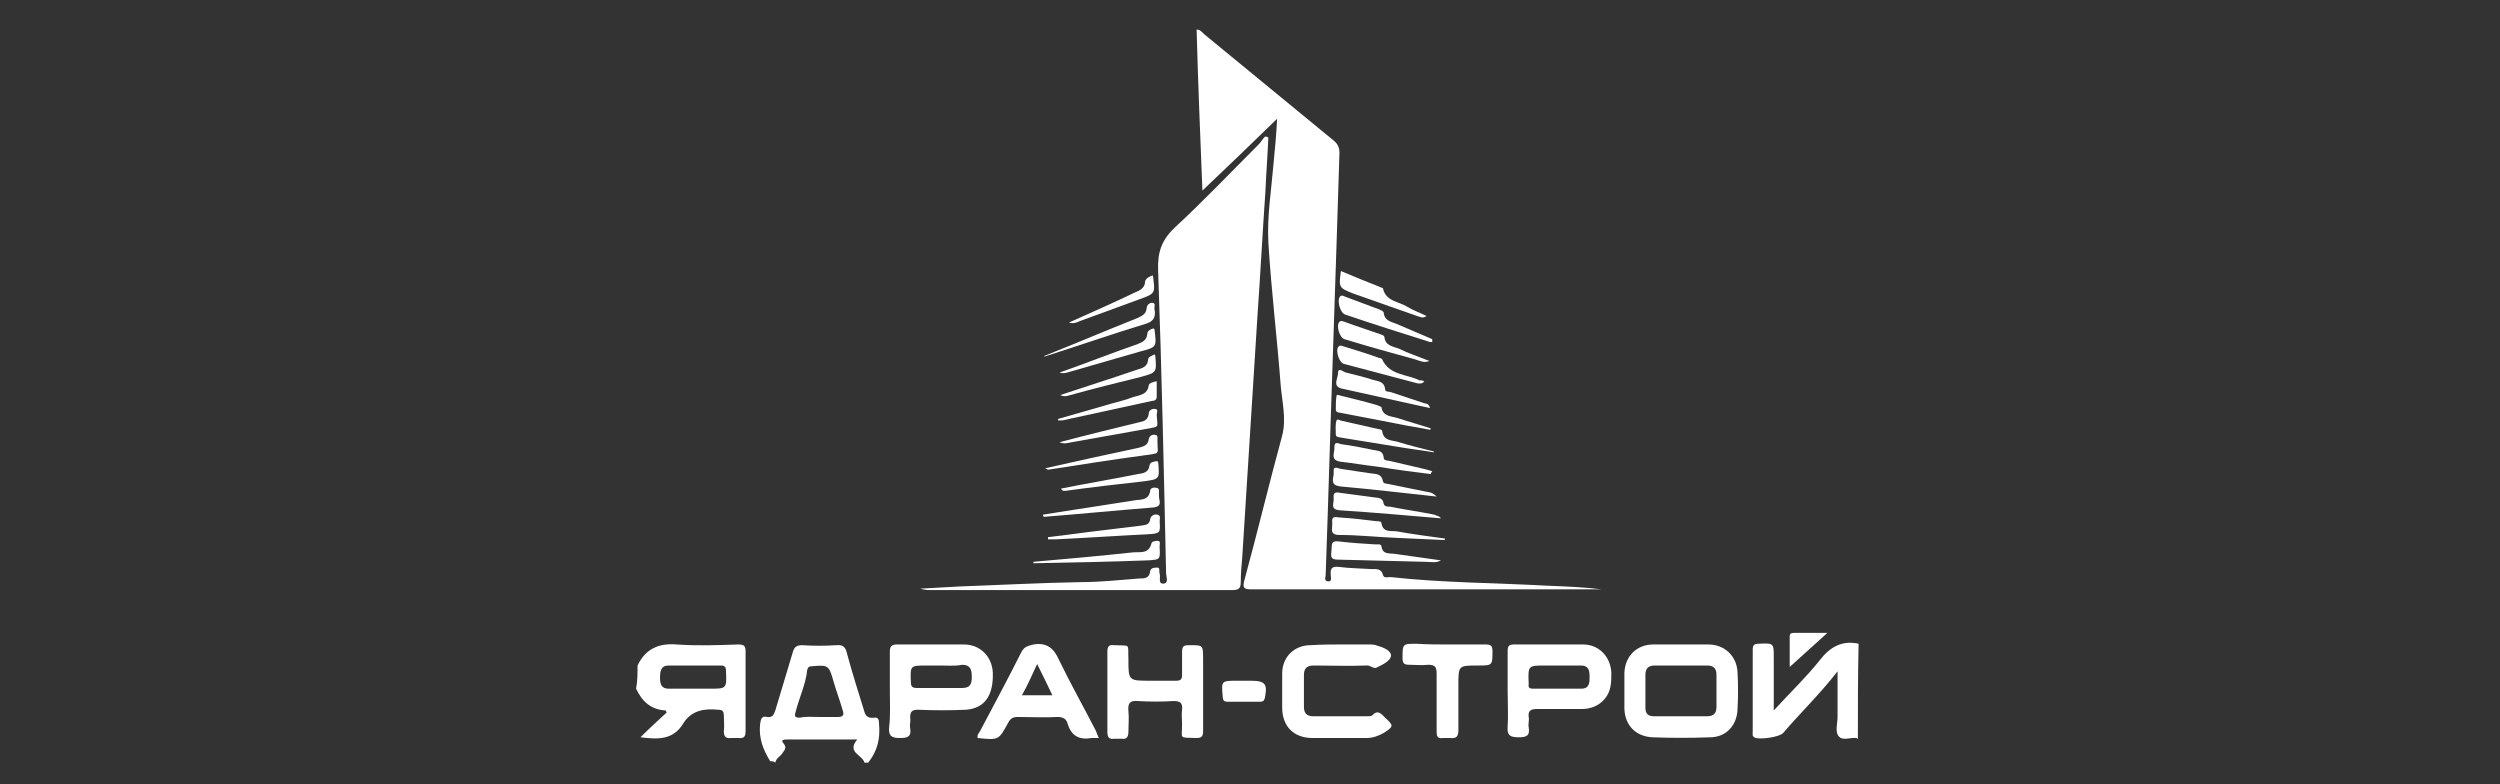 <svg width="169" height="53" viewBox="0 0 169 53" fill="none" xmlns="http://www.w3.org/2000/svg">
<rect x="0" y="0" width="169" height="53" fill="#333333" stroke="none"/>
<path d="M52.068 51.459C51.578 50.674 51.284 49.89 51.382 48.959C51.431 48.615 51.48 48.37 51.872 48.468C52.264 48.517 52.313 48.272 52.411 48.027C52.804 46.704 53.196 45.429 53.588 44.106C53.686 43.714 53.882 43.616 54.225 43.616C55.009 43.665 55.745 43.665 56.529 43.616C57.019 43.567 57.166 43.763 57.264 44.204C57.607 45.478 57.999 46.704 58.392 47.978C58.489 48.37 58.637 48.566 59.078 48.517C59.372 48.468 59.421 48.664 59.421 48.91C59.519 49.89 59.323 50.772 58.686 51.556C58.588 51.556 58.539 51.556 58.441 51.556C58.294 51.017 57.215 50.87 57.95 49.988C56.284 49.988 54.715 49.988 53.147 49.988C53 49.988 52.755 50.037 52.951 50.233C53.245 50.576 53 50.723 52.853 50.968C52.706 51.164 52.46 51.262 52.411 51.556C52.313 51.459 52.166 51.459 52.068 51.459ZM55.352 48.468C55.794 48.468 56.235 48.468 56.627 48.468C57.019 48.468 57.068 48.321 56.97 48.027C56.774 47.341 56.529 46.704 56.333 46.018C56.039 44.988 55.99 44.939 54.911 45.037C54.715 45.037 54.617 45.086 54.568 45.282C54.47 46.263 54.029 47.145 53.784 48.125C53.686 48.419 53.735 48.517 54.078 48.517C54.47 48.419 54.911 48.468 55.352 48.468Z" fill="white"/>
<path d="M43.098 44.988C43.637 43.86 44.52 43.468 45.745 43.566C47.117 43.664 48.539 43.615 49.911 43.566C50.303 43.566 50.402 43.664 50.402 44.056C50.402 45.821 50.402 47.635 50.402 49.399C50.402 49.791 50.303 49.938 49.911 49.889C49.764 49.889 49.617 49.889 49.421 49.889C49.078 49.938 48.931 49.791 48.931 49.448C48.98 49.105 48.931 48.762 48.931 48.37C48.931 48.076 48.833 47.978 48.539 47.978C47.608 47.88 46.725 48.027 46.186 48.909C45.5 50.036 44.471 49.987 43.294 49.84C43.882 49.252 44.471 48.713 45.059 48.174C45.059 48.125 45.01 48.076 45.01 48.027C43.98 47.978 43.392 47.39 43 46.556C43.098 46.017 43.098 45.527 43.098 44.988ZM46.872 46.556C47.215 46.556 47.559 46.556 47.951 46.556C49.127 46.556 49.127 46.556 49.078 45.38C49.078 45.135 49.029 44.988 48.735 44.988C47.559 44.988 46.382 44.988 45.206 44.988C44.667 44.988 44.618 45.38 44.618 45.821C44.618 46.262 44.716 46.556 45.206 46.556C45.745 46.556 46.284 46.556 46.872 46.556Z" fill="white"/>
<path d="M125.592 49.939C125.543 49.939 125.494 49.889 125.494 49.889C125.102 49.84 124.563 50.086 124.317 49.791C124.023 49.497 124.219 48.909 124.219 48.468C124.219 47.488 124.219 46.507 124.219 45.38C123.043 46.9 121.72 48.174 120.543 49.546C120.298 49.84 118.828 50.037 118.582 49.84C118.435 49.742 118.484 49.595 118.484 49.448C118.484 47.586 118.484 45.772 118.484 43.909C118.484 43.615 118.582 43.517 118.877 43.517C119.906 43.468 119.906 43.468 119.906 44.449C119.906 45.625 119.906 46.801 119.906 48.027C120.984 46.85 122.112 45.772 123.043 44.596C123.729 43.713 124.563 43.272 125.641 43.517C125.592 45.723 125.592 47.831 125.592 49.939Z" fill="white"/>
<path d="M86.332 8.029C84.616 9.696 82.998 11.264 81.283 12.882C81.136 9.206 80.989 5.627 80.891 2C81.136 2 81.234 2.147 81.381 2.294C84.322 4.696 87.214 7.098 90.155 9.5C90.449 9.745 90.547 9.99 90.547 10.333C90.302 18.372 90.008 26.41 89.763 34.498C89.714 35.969 89.665 37.39 89.616 38.861C89.616 39.008 89.469 39.302 89.812 39.302C90.057 39.302 89.959 39.008 89.959 38.861C89.91 38.42 90.057 38.273 90.498 38.322C91.233 38.42 91.969 38.42 92.704 38.469C92.998 38.469 93.39 38.42 93.488 38.861C93.537 39.106 93.831 39.008 93.978 39.008C97.507 39.4 101.086 39.4 104.664 39.596C105.889 39.645 107.115 39.694 108.291 39.841C107.752 39.841 107.213 39.841 106.674 39.841C99.321 39.841 91.969 39.841 84.616 39.841C84.077 39.841 83.979 39.743 84.126 39.204C85.008 35.969 85.792 32.685 86.675 29.45C86.969 28.322 86.675 27.195 86.577 26.067C86.332 22.832 85.939 19.646 85.743 16.411C85.645 14.646 85.939 12.882 86.086 11.117C86.184 10.088 86.282 9.107 86.332 8.029Z" fill="white"/>
<path d="M85.739 9.304C85.69 10.529 85.592 11.706 85.543 12.931C85.347 15.725 85.2 18.568 85.004 21.362C84.661 26.803 84.318 32.244 83.975 37.685C83.925 38.224 83.876 38.763 83.876 39.351C83.876 39.841 83.68 39.89 83.239 39.89C78.779 39.89 74.318 39.89 69.809 39.89C67.554 39.89 65.299 39.89 63.044 39.89C62.75 39.89 62.505 39.89 62.211 39.792C63.093 39.743 63.976 39.694 64.858 39.645C67.603 39.547 70.348 39.4 73.093 39.351C74.416 39.351 75.691 39.204 77.014 39.106C77.357 39.106 77.7 39.106 77.749 38.616C77.798 38.371 78.043 38.371 78.24 38.371C78.436 38.371 78.338 38.616 78.387 38.763C78.485 39.008 78.24 39.498 78.681 39.449C79.024 39.4 78.828 38.959 78.828 38.763C78.681 31.95 78.534 25.087 78.289 18.274C78.24 17.048 78.534 16.215 79.416 15.382C81.377 13.568 83.19 11.656 85.102 9.745C85.249 9.598 85.347 9.402 85.494 9.255C85.592 9.206 85.69 9.255 85.739 9.304Z" fill="white"/>
<path d="M113.632 43.566C114.269 43.566 114.906 43.566 115.495 43.566C116.573 43.566 117.406 44.351 117.455 45.429C117.504 46.262 117.504 47.096 117.455 47.978C117.406 49.056 116.671 49.841 115.593 49.841C114.318 49.89 112.995 49.89 111.72 49.841C110.593 49.792 109.858 49.056 109.809 47.929C109.809 47.096 109.809 46.262 109.809 45.478C109.858 44.351 110.642 43.566 111.769 43.566C112.357 43.566 112.995 43.566 113.632 43.566ZM113.632 44.988C113.044 44.988 112.456 44.988 111.867 44.988C111.426 44.988 111.23 45.184 111.23 45.625C111.23 46.36 111.23 47.096 111.23 47.831C111.23 48.272 111.426 48.419 111.818 48.419C112.995 48.419 114.22 48.419 115.397 48.419C115.838 48.419 116.034 48.223 116.034 47.782C116.034 47.047 116.034 46.311 116.034 45.625C116.034 45.184 115.838 44.988 115.397 44.988C114.759 44.988 114.22 44.988 113.632 44.988Z" fill="white"/>
<path d="M101.917 46.703C101.917 45.821 101.917 44.89 101.917 44.008C101.917 43.664 102.015 43.566 102.359 43.566C103.927 43.566 105.447 43.566 107.015 43.566C108.094 43.566 108.878 44.4 108.927 45.478C108.927 46.115 108.927 46.752 108.437 47.292C108.045 47.733 107.505 47.929 106.917 47.929C105.937 47.929 104.907 47.929 103.927 47.929C103.486 47.929 103.29 48.027 103.339 48.468C103.388 48.713 103.29 48.958 103.339 49.154C103.437 49.743 103.192 49.841 102.653 49.841C102.064 49.841 101.868 49.694 101.917 49.105C101.966 48.37 101.917 47.537 101.917 46.703ZM105.349 44.988C105.054 44.988 104.76 44.988 104.466 44.988C103.29 44.988 103.29 44.988 103.339 46.213V46.262C103.29 46.507 103.437 46.556 103.633 46.556C104.711 46.556 105.79 46.556 106.868 46.556C107.456 46.556 107.456 46.164 107.456 45.723C107.456 45.282 107.358 44.988 106.868 44.988C106.378 44.988 105.839 44.988 105.349 44.988Z" fill="white"/>
<path d="M60.154 46.703C60.154 45.821 60.154 44.939 60.154 44.057C60.154 43.714 60.252 43.566 60.644 43.566C62.164 43.566 63.634 43.566 65.154 43.566C66.281 43.566 67.065 44.4 67.114 45.478C67.163 46.998 66.575 47.88 65.301 47.978C64.222 48.027 63.144 48.027 62.066 47.978C61.624 47.978 61.526 48.125 61.526 48.517C61.575 48.762 61.477 49.007 61.526 49.203C61.624 49.792 61.379 49.89 60.84 49.89C60.252 49.89 60.056 49.743 60.105 49.154C60.203 48.37 60.154 47.537 60.154 46.703ZM63.536 44.988C63.242 44.988 62.948 44.988 62.654 44.988C61.526 44.988 61.526 44.988 61.575 46.115C61.575 46.409 61.673 46.507 61.968 46.507C62.997 46.507 64.026 46.507 65.056 46.507C65.644 46.507 65.693 46.164 65.693 45.723C65.693 45.282 65.595 44.939 65.056 44.939C64.565 45.037 64.026 44.988 63.536 44.988Z" fill="white"/>
<path d="M90.646 43.566C91.283 43.566 91.921 43.566 92.509 43.566C92.705 43.566 92.95 43.566 93.146 43.664C93.538 43.763 94.077 44.008 94.028 44.351C93.979 44.694 93.44 44.939 93.048 45.135C92.852 45.233 92.607 44.939 92.362 44.988C91.185 45.037 90.009 44.988 88.832 44.988C88.391 44.988 88.146 45.135 88.146 45.625C88.146 46.36 88.146 47.096 88.146 47.782C88.146 48.223 88.342 48.419 88.784 48.419C89.96 48.419 91.185 48.419 92.362 48.419C92.509 48.419 92.705 48.419 92.754 48.37C93.146 47.929 93.391 48.272 93.636 48.517C94.224 49.056 94.224 49.105 93.538 49.547C93.195 49.743 92.803 49.89 92.362 49.89C91.136 49.89 89.911 49.89 88.734 49.89C87.46 49.89 86.676 49.105 86.676 47.831C86.676 47.047 86.676 46.311 86.676 45.527C86.676 44.4 87.509 43.615 88.587 43.615C89.372 43.566 90.009 43.566 90.646 43.566Z" fill="white"/>
<path d="M74.277 49.89C74.032 49.89 73.885 49.89 73.787 49.89C72.954 50.037 72.414 49.743 72.169 48.91C72.071 48.566 71.826 48.468 71.483 48.468C70.601 48.517 69.669 48.468 68.787 48.468C68.493 48.468 68.297 48.566 68.15 48.86C67.513 50.037 67.513 50.037 66.091 49.89C66.042 49.694 66.14 49.596 66.238 49.449C67.169 47.684 68.15 45.87 69.032 44.106C69.228 43.714 69.473 43.665 69.865 43.567C70.748 43.419 71.238 43.812 71.581 44.596C72.365 46.214 73.248 47.782 74.081 49.4C74.13 49.547 74.179 49.645 74.277 49.89ZM71.14 46.998C70.797 46.263 70.454 45.576 70.111 44.89C69.767 45.625 69.473 46.312 69.081 46.998C69.817 46.998 70.405 46.998 71.14 46.998Z" fill="white"/>
<path d="M81.33 46.753C81.33 47.635 81.33 48.517 81.33 49.4C81.33 49.792 81.232 49.89 80.84 49.89C79.663 49.841 79.908 49.988 79.908 48.959C79.908 48.615 79.859 48.272 79.908 47.978C79.957 47.488 79.761 47.39 79.32 47.39C78.536 47.439 77.702 47.439 76.918 47.39C76.379 47.341 76.232 47.537 76.281 48.076C76.33 48.517 76.281 48.959 76.281 49.449C76.281 49.792 76.183 49.988 75.84 49.939C75.693 49.939 75.546 49.939 75.35 49.939C74.957 49.988 74.859 49.841 74.859 49.449C74.859 47.635 74.859 45.821 74.859 44.057C74.859 43.714 74.957 43.567 75.3 43.616C76.477 43.665 76.232 43.469 76.281 44.547C76.281 46.017 76.281 46.017 77.751 46.017C78.34 46.017 78.928 46.017 79.516 46.017C79.81 46.017 79.908 45.919 79.908 45.625C79.908 45.086 79.908 44.547 79.908 44.057C79.908 43.714 80.006 43.616 80.349 43.616C81.33 43.616 81.33 43.567 81.33 44.596C81.33 45.282 81.33 46.017 81.33 46.753Z" fill="white"/>
<path d="M97.901 43.567C98.734 43.567 99.567 43.567 100.4 43.567C100.744 43.567 100.891 43.616 100.891 44.008C100.891 44.988 100.891 44.988 99.91 44.988C98.587 44.988 98.587 44.988 98.587 46.312C98.587 47.341 98.587 48.37 98.587 49.351C98.587 49.743 98.489 49.939 98.048 49.89C97.901 49.89 97.754 49.89 97.558 49.89C97.165 49.939 97.116 49.792 97.116 49.4C97.116 48.125 97.116 46.802 97.116 45.527C97.116 45.037 96.969 44.939 96.528 44.939C96.136 44.988 95.695 44.939 95.303 44.939C94.96 44.939 94.812 44.89 94.812 44.498C94.812 43.518 94.812 43.518 95.744 43.518C96.528 43.567 97.214 43.567 97.901 43.567Z" fill="white"/>
<path d="M97.655 36.507C96.576 36.458 95.498 36.409 94.42 36.36C93.145 36.311 91.822 36.164 90.547 36.164C89.812 36.164 90.106 35.674 90.057 35.331C90.008 34.792 90.351 34.988 90.645 34.988C91.43 35.037 92.263 35.135 93.047 35.233C93.194 35.233 93.39 35.233 93.39 35.38C93.488 36.017 94.028 35.87 94.42 35.919C95.498 36.115 96.626 36.262 97.704 36.409C97.655 36.458 97.655 36.507 97.655 36.507Z" fill="white"/>
<path d="M97.41 35.038C95.106 34.842 92.851 34.645 90.597 34.498C89.861 34.449 90.204 34.008 90.155 33.665C90.106 33.224 90.351 33.273 90.645 33.322C91.381 33.42 92.116 33.518 92.851 33.616C93.145 33.665 93.489 33.616 93.537 34.057C93.587 34.253 93.832 34.253 93.979 34.253C94.959 34.449 95.988 34.596 96.969 34.792C97.116 34.891 97.263 34.842 97.41 35.038Z" fill="white"/>
<path d="M97.407 37.881C97.064 38.077 96.72 37.979 96.377 37.979C94.417 37.93 92.407 37.881 90.446 37.831C89.956 37.831 89.956 37.636 90.005 37.243C90.054 36.9 89.907 36.508 90.544 36.606C91.378 36.704 92.162 36.753 92.995 36.802C93.142 36.802 93.387 36.753 93.387 36.949C93.485 37.488 93.877 37.39 94.27 37.439C95.299 37.587 96.377 37.733 97.407 37.881Z" fill="white"/>
<path d="M97.118 33.567C94.863 33.322 92.755 33.077 90.598 32.881C89.814 32.783 90.206 32.244 90.157 31.901C90.108 31.411 90.5 31.705 90.696 31.705C91.333 31.803 92.02 31.901 92.657 31.999C93 32.048 93.392 31.999 93.49 32.538C93.539 32.734 93.784 32.685 93.931 32.734C94.716 32.881 95.549 33.077 96.333 33.224C96.627 33.273 96.823 33.273 97.118 33.567Z" fill="white"/>
<path d="M96.723 32.047C95.547 31.9 94.37 31.753 93.194 31.557C92.361 31.459 91.478 31.312 90.645 31.214C89.861 31.116 90.253 30.577 90.204 30.234C90.204 29.744 90.547 30.038 90.743 30.038C91.478 30.136 92.165 30.283 92.9 30.43C93.194 30.479 93.488 30.479 93.537 30.92C93.537 31.165 93.782 31.116 93.978 31.165C94.763 31.361 95.498 31.508 96.282 31.704C96.478 31.753 96.625 31.802 96.821 31.851C96.772 31.9 96.723 31.998 96.723 32.047Z" fill="white"/>
<path d="M96.919 30.578C96.085 30.431 95.203 30.332 94.37 30.186C93.144 29.989 91.919 29.793 90.743 29.597C90.595 29.548 90.35 29.597 90.301 29.401C90.301 29.058 90.252 28.715 90.35 28.421C90.399 28.323 90.546 28.372 90.595 28.421C91.478 28.617 92.311 28.813 93.193 29.009C93.291 29.009 93.438 29.058 93.438 29.156C93.536 29.842 94.125 29.744 94.566 29.891C95.35 30.137 96.183 30.332 96.968 30.529C96.919 30.48 96.919 30.529 96.919 30.578Z" fill="white"/>
<path d="M96.673 29.058C95.987 28.911 95.251 28.813 94.565 28.666C93.291 28.42 92.016 28.175 90.742 27.93C90.595 27.881 90.301 27.93 90.301 27.685C90.301 27.391 90.301 27.048 90.35 26.754C90.35 26.656 90.546 26.705 90.644 26.754C91.477 26.95 92.261 27.146 93.095 27.391C93.193 27.44 93.389 27.489 93.389 27.538C93.487 28.175 94.075 28.126 94.516 28.273C95.251 28.518 95.987 28.715 96.722 28.96C96.722 28.911 96.722 29.009 96.673 29.058Z" fill="white"/>
<path d="M96.673 27.587C94.663 27.146 92.653 26.705 90.693 26.263C90.055 26.116 90.448 25.577 90.448 25.234C90.448 24.793 90.791 25.136 90.987 25.185C91.575 25.332 92.212 25.479 92.8 25.675C93.143 25.773 93.585 25.773 93.634 26.312C93.634 26.509 93.879 26.459 94.026 26.509C94.761 26.754 95.496 26.999 96.231 27.244C96.379 27.293 96.575 27.244 96.673 27.587Z" fill="white"/>
<path d="M96.626 24.402C96.283 24.549 95.989 24.402 95.695 24.304C94.078 23.863 92.509 23.421 90.891 22.931C90.548 22.833 90.303 22 90.548 21.755C90.646 21.657 90.745 21.706 90.891 21.755C91.676 22.049 92.46 22.294 93.293 22.588C93.391 22.637 93.538 22.637 93.588 22.784C93.636 23.372 94.176 23.421 94.568 23.569C95.156 23.863 95.891 24.108 96.626 24.402Z" fill="white"/>
<path d="M96.82 23.126C96.722 23.126 96.624 23.126 96.526 23.077C94.664 22.489 92.801 21.901 90.938 21.264C90.595 21.165 90.35 20.283 90.595 20.038C90.693 19.94 90.791 19.989 90.889 20.038C91.674 20.332 92.458 20.626 93.242 20.92C93.34 20.969 93.487 21.018 93.536 21.116C93.585 21.705 94.076 21.754 94.419 21.901C95.203 22.244 96.036 22.587 96.82 22.93C96.82 23.028 96.82 23.077 96.82 23.126Z" fill="white"/>
<path d="M90.645 18.322C91.576 18.714 92.409 19.058 93.292 19.401C93.341 19.45 93.488 19.45 93.488 19.499C93.684 20.381 94.566 20.381 95.105 20.724C95.498 20.969 95.939 21.116 96.429 21.361C96.184 21.557 95.988 21.41 95.792 21.361C94.37 20.871 92.9 20.332 91.478 19.842C90.498 19.45 90.498 19.45 90.645 18.322Z" fill="white"/>
<path d="M96.282 25.773C96.135 25.969 95.987 25.92 95.841 25.92C94.174 25.479 92.507 25.037 90.841 24.596C90.498 24.498 90.252 23.616 90.498 23.42C90.596 23.322 90.694 23.371 90.841 23.42C91.625 23.665 92.458 23.91 93.243 24.204C93.341 24.204 93.439 24.253 93.439 24.302C93.929 25.381 95.105 25.282 95.987 25.724C96.037 25.675 96.135 25.724 96.282 25.773Z" fill="white"/>
<path d="M84.079 46.018C84.226 46.018 84.373 46.018 84.569 46.018C85.549 46.018 85.696 46.263 85.5 47.194C85.451 47.39 85.353 47.439 85.157 47.439C84.422 47.439 83.687 47.439 83.001 47.439C82.755 47.439 82.657 47.341 82.657 47.096C82.559 46.018 82.559 46.018 83.638 46.018C83.785 46.018 83.932 46.018 84.079 46.018Z" fill="white"/>
<path d="M69.859 37.978C72.114 37.782 74.32 37.586 76.575 37.341C77.065 37.292 77.653 37.488 77.849 36.704C77.849 36.606 78.143 36.557 78.241 36.557C78.486 36.557 78.388 36.802 78.388 36.949C78.437 37.831 78.437 37.831 77.604 37.88C75.006 37.978 72.457 38.027 69.859 38.076C69.859 38.027 69.859 38.027 69.859 37.978Z" fill="white"/>
<path d="M70.5 34.792C72.608 34.449 74.666 34.155 76.774 33.812C77.166 33.763 77.656 33.812 77.754 33.175C77.754 32.979 78 32.93 78.196 32.979C78.392 33.028 78.343 33.175 78.343 33.322C78.343 33.518 78.343 33.665 78.392 33.861C78.441 34.155 78.294 34.253 78 34.302C75.5 34.498 73.049 34.743 70.549 34.939C70.549 34.89 70.5 34.841 70.5 34.792Z" fill="white"/>
<path d="M70.844 36.312C72.167 36.165 73.442 35.969 74.765 35.822C75.549 35.724 76.334 35.626 77.167 35.528C77.461 35.479 77.706 35.479 77.755 35.087C77.804 34.842 78.049 34.743 78.245 34.792C78.49 34.842 78.392 35.087 78.392 35.234C78.441 36.018 78.441 36.067 77.608 36.116C75.549 36.214 73.442 36.361 71.383 36.459C71.187 36.459 70.991 36.459 70.844 36.459C70.844 36.41 70.844 36.361 70.844 36.312Z" fill="white"/>
<path d="M70.644 31.656C72.801 31.166 74.86 30.724 76.919 30.283C77.262 30.185 77.605 30.136 77.654 29.695C77.703 29.45 77.899 29.352 78.095 29.401C78.291 29.401 78.242 29.646 78.242 29.793C78.242 30.724 78.487 30.626 77.409 30.773C75.203 31.067 73.046 31.411 70.841 31.754C70.841 31.754 70.792 31.705 70.644 31.656Z" fill="white"/>
<path d="M70.598 24.058C72.705 23.224 74.764 22.342 76.872 21.509C77.166 21.361 77.46 21.264 77.509 20.871C77.509 20.626 77.705 20.43 77.95 20.479C78.146 20.528 77.999 20.773 78.048 20.92C78.146 21.46 77.95 21.754 77.411 21.901C75.156 22.587 72.901 23.371 70.598 24.107C70.598 24.058 70.598 24.058 70.598 24.058Z" fill="white"/>
<path d="M71.727 33.028C73.442 32.685 75.207 32.391 76.922 32.047C77.266 31.998 77.658 31.949 77.707 31.459C77.756 31.214 78.001 31.214 78.246 31.165C78.246 31.214 78.295 31.263 78.295 31.263C78.393 32.391 78.393 32.391 77.314 32.538C75.55 32.734 73.834 32.93 72.07 33.175C71.923 33.175 71.825 33.224 71.727 33.028Z" fill="white"/>
<path d="M71.625 29.892C73.488 29.401 75.301 28.96 77.115 28.519C77.409 28.47 77.605 28.323 77.654 27.98C77.654 27.735 77.85 27.637 78.046 27.637C78.34 27.637 78.193 27.931 78.193 28.029C78.242 28.96 78.438 28.813 77.409 29.009C75.742 29.303 74.125 29.597 72.458 29.892C72.213 29.941 71.919 30.039 71.625 29.892Z" fill="white"/>
<path d="M71.527 28.321C72.704 27.978 73.929 27.635 75.106 27.292C75.596 27.145 76.086 27.047 76.576 26.851C77.017 26.704 77.556 26.704 77.654 26.067C77.654 25.919 77.9 25.822 78.194 25.773C78.194 26.116 78.194 26.459 78.194 26.802C78.194 26.998 78.096 27.096 77.9 27.096C75.89 27.537 73.831 27.978 71.821 28.419C71.723 28.419 71.625 28.419 71.527 28.419C71.527 28.37 71.527 28.37 71.527 28.321Z" fill="white"/>
<path d="M71.676 26.705C73.44 26.117 75.156 25.578 76.872 24.989C77.215 24.891 77.558 24.793 77.607 24.352C77.607 24.107 77.852 24.058 78.048 23.96C78.097 24.009 78.097 24.009 78.097 24.058C78.195 25.185 78.195 25.185 77.117 25.48C75.548 25.872 73.931 26.264 72.362 26.705C72.166 26.754 71.97 26.852 71.676 26.705Z" fill="white"/>
<path d="M77.997 22.195C77.997 22.244 78.046 22.244 78.046 22.293C78.193 23.47 78.193 23.47 77.066 23.764C75.497 24.205 73.88 24.695 72.311 25.136C72.115 25.185 71.919 25.283 71.625 25.185C73.439 24.548 75.154 23.862 76.87 23.274C77.213 23.127 77.507 23.029 77.556 22.587C77.556 22.342 77.801 22.244 77.997 22.195Z" fill="white"/>
<path d="M77.899 18.617C77.948 18.666 77.948 18.666 77.948 18.715C78.095 19.843 78.095 19.843 77.016 20.235C75.693 20.725 74.32 21.215 72.997 21.705C72.801 21.803 72.556 21.901 72.262 21.803C73.781 21.117 75.252 20.48 76.673 19.794C77.016 19.646 77.409 19.5 77.409 19.009C77.507 18.764 77.703 18.715 77.899 18.617Z" fill="white"/>
<path d="M120.984 45.086C120.984 44.302 120.984 43.664 120.984 43.027C120.984 42.831 121.082 42.782 121.278 42.782C121.965 42.782 122.651 42.782 123.533 42.782C122.651 43.566 121.867 44.302 120.984 45.086Z" fill="white"/>
</svg>
